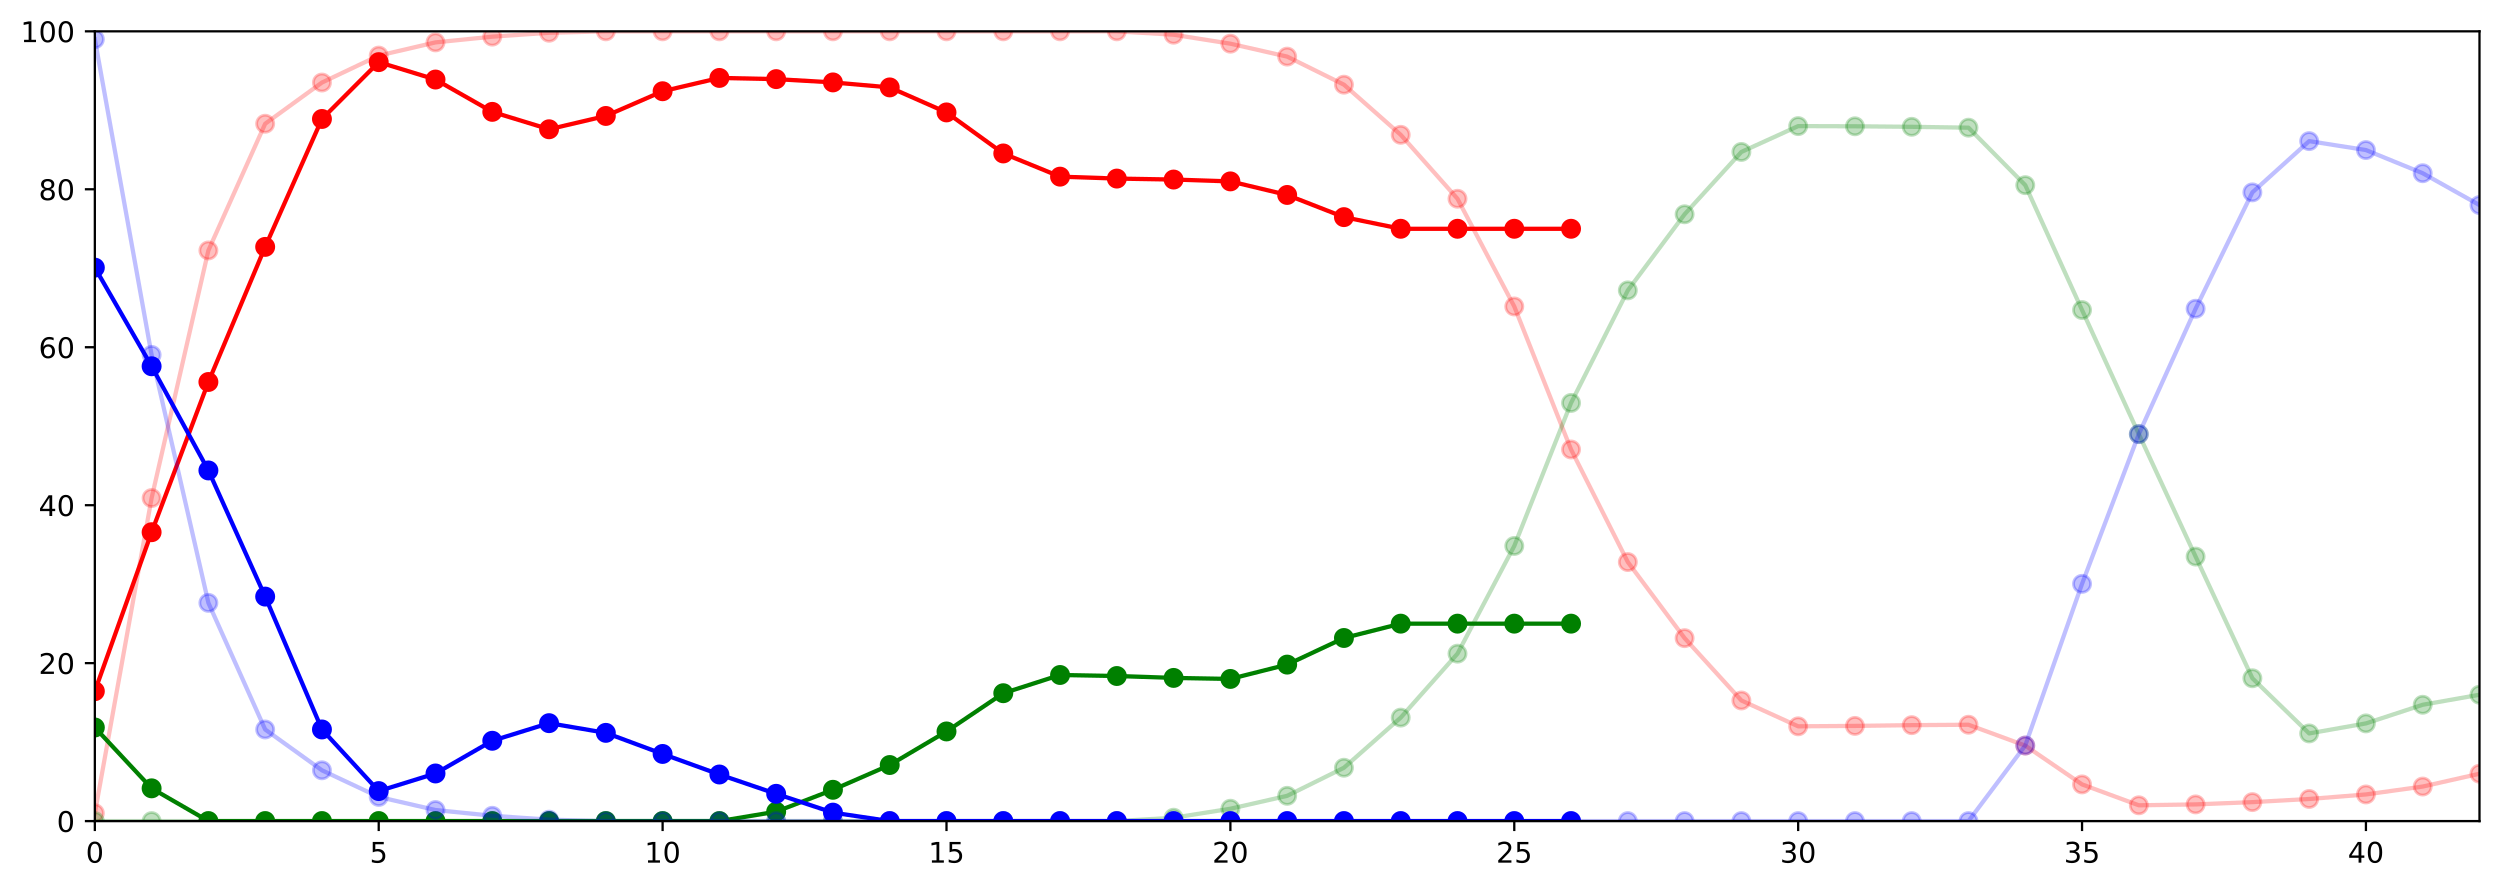 <?xml version="1.0" encoding="utf-8" standalone="no"?>
<!DOCTYPE svg PUBLIC "-//W3C//DTD SVG 1.1//EN"
  "http://www.w3.org/Graphics/SVG/1.1/DTD/svg11.dtd">
<!-- Created with matplotlib (https://matplotlib.org/) -->
<svg height="312.077pt" version="1.1" viewBox="0 0 877.487 312.077" width="877.487pt" xmlns="http://www.w3.org/2000/svg" xmlns:xlink="http://www.w3.org/1999/xlink">
 <defs>
  <style type="text/css">
*{stroke-linecap:butt;stroke-linejoin:round;}
  </style>
 </defs>
 <g id="figure_1">
  <g id="patch_1">
   <path d="M 0 312.077 
L 877.487 312.077 
L 877.487 0 
L 0 0 
z
" style="fill:#ffffff;"/>
  </g>
  <g id="axes_1">
   <g id="patch_2">
    <path d="M 33.288 288.199 
L 870.288 288.199 
L 870.288 10.999 
L 33.288 10.999 
z
" style="fill:#ffffff;"/>
   </g>
   <g id="matplotlib.axis_1">
    <g id="xtick_1">
     <g id="line2d_1">
      <defs>
       <path d="M 0 0 
L 0 3.5 
" id="m2d3dc84535" style="stroke:#000000;stroke-width:0.8;"/>
      </defs>
      <g>
       <use style="stroke:#000000;stroke-width:0.8;" x="33.288" xlink:href="#m2d3dc84535" y="288.199"/>
      </g>
     </g>
     <g id="text_1">
      <!-- 0 -->
      <defs>
       <path d="M 31.781 66.406 
Q 24.172 66.406 20.328 58.906 
Q 16.5 51.422 16.5 36.375 
Q 16.5 21.391 20.328 13.891 
Q 24.172 6.391 31.781 6.391 
Q 39.453 6.391 43.281 13.891 
Q 47.125 21.391 47.125 36.375 
Q 47.125 51.422 43.281 58.906 
Q 39.453 66.406 31.781 66.406 
z
M 31.781 74.219 
Q 44.047 74.219 50.516 64.516 
Q 56.984 54.828 56.984 36.375 
Q 56.984 17.969 50.516 8.266 
Q 44.047 -1.422 31.781 -1.422 
Q 19.531 -1.422 13.062 8.266 
Q 6.594 17.969 6.594 36.375 
Q 6.594 54.828 13.062 64.516 
Q 19.531 74.219 31.781 74.219 
z
" id="DejaVuSans-48"/>
      </defs>
      <g transform="translate(30.106 302.798)scale(0.1 -0.1)">
       <use xlink:href="#DejaVuSans-48"/>
      </g>
     </g>
    </g>
    <g id="xtick_2">
     <g id="line2d_2">
      <g>
       <use style="stroke:#000000;stroke-width:0.8;" x="132.93" xlink:href="#m2d3dc84535" y="288.199"/>
      </g>
     </g>
     <g id="text_2">
      <!-- 5 -->
      <defs>
       <path d="M 10.797 72.906 
L 49.516 72.906 
L 49.516 64.594 
L 19.828 64.594 
L 19.828 46.734 
Q 21.969 47.469 24.109 47.828 
Q 26.266 48.188 28.422 48.188 
Q 40.625 48.188 47.75 41.5 
Q 54.891 34.812 54.891 23.391 
Q 54.891 11.625 47.562 5.094 
Q 40.234 -1.422 26.906 -1.422 
Q 22.312 -1.422 17.547 -0.641 
Q 12.797 0.141 7.719 1.703 
L 7.719 11.625 
Q 12.109 9.234 16.797 8.062 
Q 21.484 6.891 26.703 6.891 
Q 35.156 6.891 40.078 11.328 
Q 45.016 15.766 45.016 23.391 
Q 45.016 31 40.078 35.438 
Q 35.156 39.891 26.703 39.891 
Q 22.75 39.891 18.812 39.016 
Q 14.891 38.141 10.797 36.281 
z
" id="DejaVuSans-53"/>
      </defs>
      <g transform="translate(129.749 302.798)scale(0.1 -0.1)">
       <use xlink:href="#DejaVuSans-53"/>
      </g>
     </g>
    </g>
    <g id="xtick_3">
     <g id="line2d_3">
      <g>
       <use style="stroke:#000000;stroke-width:0.8;" x="232.573" xlink:href="#m2d3dc84535" y="288.199"/>
      </g>
     </g>
     <g id="text_3">
      <!-- 10 -->
      <defs>
       <path d="M 12.406 8.297 
L 28.516 8.297 
L 28.516 63.922 
L 10.984 60.406 
L 10.984 69.391 
L 28.422 72.906 
L 38.281 72.906 
L 38.281 8.297 
L 54.391 8.297 
L 54.391 0 
L 12.406 0 
z
" id="DejaVuSans-49"/>
      </defs>
      <g transform="translate(226.211 302.798)scale(0.1 -0.1)">
       <use xlink:href="#DejaVuSans-49"/>
       <use x="63.623" xlink:href="#DejaVuSans-48"/>
      </g>
     </g>
    </g>
    <g id="xtick_4">
     <g id="line2d_4">
      <g>
       <use style="stroke:#000000;stroke-width:0.8;" x="332.216" xlink:href="#m2d3dc84535" y="288.199"/>
      </g>
     </g>
     <g id="text_4">
      <!-- 15 -->
      <g transform="translate(325.854 302.798)scale(0.1 -0.1)">
       <use xlink:href="#DejaVuSans-49"/>
       <use x="63.623" xlink:href="#DejaVuSans-53"/>
      </g>
     </g>
    </g>
    <g id="xtick_5">
     <g id="line2d_5">
      <g>
       <use style="stroke:#000000;stroke-width:0.8;" x="431.859" xlink:href="#m2d3dc84535" y="288.199"/>
      </g>
     </g>
     <g id="text_5">
      <!-- 20 -->
      <defs>
       <path d="M 19.188 8.297 
L 53.609 8.297 
L 53.609 0 
L 7.328 0 
L 7.328 8.297 
Q 12.938 14.109 22.625 23.891 
Q 32.328 33.688 34.812 36.531 
Q 39.547 41.844 41.422 45.531 
Q 43.312 49.219 43.312 52.781 
Q 43.312 58.594 39.234 62.25 
Q 35.156 65.922 28.609 65.922 
Q 23.969 65.922 18.812 64.312 
Q 13.672 62.703 7.812 59.422 
L 7.812 69.391 
Q 13.766 71.781 18.938 73 
Q 24.125 74.219 28.422 74.219 
Q 39.75 74.219 46.484 68.547 
Q 53.219 62.891 53.219 53.422 
Q 53.219 48.922 51.531 44.891 
Q 49.859 40.875 45.406 35.406 
Q 44.188 33.984 37.641 27.219 
Q 31.109 20.453 19.188 8.297 
z
" id="DejaVuSans-50"/>
      </defs>
      <g transform="translate(425.496 302.798)scale(0.1 -0.1)">
       <use xlink:href="#DejaVuSans-50"/>
       <use x="63.623" xlink:href="#DejaVuSans-48"/>
      </g>
     </g>
    </g>
    <g id="xtick_6">
     <g id="line2d_6">
      <g>
       <use style="stroke:#000000;stroke-width:0.8;" x="531.502" xlink:href="#m2d3dc84535" y="288.199"/>
      </g>
     </g>
     <g id="text_6">
      <!-- 25 -->
      <g transform="translate(525.139 302.798)scale(0.1 -0.1)">
       <use xlink:href="#DejaVuSans-50"/>
       <use x="63.623" xlink:href="#DejaVuSans-53"/>
      </g>
     </g>
    </g>
    <g id="xtick_7">
     <g id="line2d_7">
      <g>
       <use style="stroke:#000000;stroke-width:0.8;" x="631.145" xlink:href="#m2d3dc84535" y="288.199"/>
      </g>
     </g>
     <g id="text_7">
      <!-- 30 -->
      <defs>
       <path d="M 40.578 39.312 
Q 47.656 37.797 51.625 33 
Q 55.609 28.219 55.609 21.188 
Q 55.609 10.406 48.188 4.484 
Q 40.766 -1.422 27.094 -1.422 
Q 22.516 -1.422 17.656 -0.516 
Q 12.797 0.391 7.625 2.203 
L 7.625 11.719 
Q 11.719 9.328 16.594 8.109 
Q 21.484 6.891 26.812 6.891 
Q 36.078 6.891 40.938 10.547 
Q 45.797 14.203 45.797 21.188 
Q 45.797 27.641 41.281 31.266 
Q 36.766 34.906 28.719 34.906 
L 20.219 34.906 
L 20.219 43.016 
L 29.109 43.016 
Q 36.375 43.016 40.234 45.922 
Q 44.094 48.828 44.094 54.297 
Q 44.094 59.906 40.109 62.906 
Q 36.141 65.922 28.719 65.922 
Q 24.656 65.922 20.016 65.031 
Q 15.375 64.156 9.812 62.312 
L 9.812 71.094 
Q 15.438 72.656 20.344 73.438 
Q 25.25 74.219 29.594 74.219 
Q 40.828 74.219 47.359 69.109 
Q 53.906 64.016 53.906 55.328 
Q 53.906 49.266 50.438 45.094 
Q 46.969 40.922 40.578 39.312 
z
" id="DejaVuSans-51"/>
      </defs>
      <g transform="translate(624.782 302.798)scale(0.1 -0.1)">
       <use xlink:href="#DejaVuSans-51"/>
       <use x="63.623" xlink:href="#DejaVuSans-48"/>
      </g>
     </g>
    </g>
    <g id="xtick_8">
     <g id="line2d_8">
      <g>
       <use style="stroke:#000000;stroke-width:0.8;" x="730.788" xlink:href="#m2d3dc84535" y="288.199"/>
      </g>
     </g>
     <g id="text_8">
      <!-- 35 -->
      <g transform="translate(724.425 302.798)scale(0.1 -0.1)">
       <use xlink:href="#DejaVuSans-51"/>
       <use x="63.623" xlink:href="#DejaVuSans-53"/>
      </g>
     </g>
    </g>
    <g id="xtick_9">
     <g id="line2d_9">
      <g>
       <use style="stroke:#000000;stroke-width:0.8;" x="830.43" xlink:href="#m2d3dc84535" y="288.199"/>
      </g>
     </g>
     <g id="text_9">
      <!-- 40 -->
      <defs>
       <path d="M 37.797 64.312 
L 12.891 25.391 
L 37.797 25.391 
z
M 35.203 72.906 
L 47.609 72.906 
L 47.609 25.391 
L 58.016 25.391 
L 58.016 17.188 
L 47.609 17.188 
L 47.609 0 
L 37.797 0 
L 37.797 17.188 
L 4.891 17.188 
L 4.891 26.703 
z
" id="DejaVuSans-52"/>
      </defs>
      <g transform="translate(824.068 302.798)scale(0.1 -0.1)">
       <use xlink:href="#DejaVuSans-52"/>
       <use x="63.623" xlink:href="#DejaVuSans-48"/>
      </g>
     </g>
    </g>
   </g>
   <g id="matplotlib.axis_2">
    <g id="ytick_1">
     <g id="line2d_10">
      <defs>
       <path d="M 0 0 
L -3.5 0 
" id="ma3c4025661" style="stroke:#000000;stroke-width:0.8;"/>
      </defs>
      <g>
       <use style="stroke:#000000;stroke-width:0.8;" x="33.288" xlink:href="#ma3c4025661" y="288.199"/>
      </g>
     </g>
     <g id="text_10">
      <!-- 0 -->
      <g transform="translate(19.925 291.998)scale(0.1 -0.1)">
       <use xlink:href="#DejaVuSans-48"/>
      </g>
     </g>
    </g>
    <g id="ytick_2">
     <g id="line2d_11">
      <g>
       <use style="stroke:#000000;stroke-width:0.8;" x="33.288" xlink:href="#ma3c4025661" y="232.759"/>
      </g>
     </g>
     <g id="text_11">
      <!-- 20 -->
      <g transform="translate(13.562 236.558)scale(0.1 -0.1)">
       <use xlink:href="#DejaVuSans-50"/>
       <use x="63.623" xlink:href="#DejaVuSans-48"/>
      </g>
     </g>
    </g>
    <g id="ytick_3">
     <g id="line2d_12">
      <g>
       <use style="stroke:#000000;stroke-width:0.8;" x="33.288" xlink:href="#ma3c4025661" y="177.319"/>
      </g>
     </g>
     <g id="text_12">
      <!-- 40 -->
      <g transform="translate(13.562 181.118)scale(0.1 -0.1)">
       <use xlink:href="#DejaVuSans-52"/>
       <use x="63.623" xlink:href="#DejaVuSans-48"/>
      </g>
     </g>
    </g>
    <g id="ytick_4">
     <g id="line2d_13">
      <g>
       <use style="stroke:#000000;stroke-width:0.8;" x="33.288" xlink:href="#ma3c4025661" y="121.879"/>
      </g>
     </g>
     <g id="text_13">
      <!-- 60 -->
      <defs>
       <path d="M 33.016 40.375 
Q 26.375 40.375 22.484 35.828 
Q 18.609 31.297 18.609 23.391 
Q 18.609 15.531 22.484 10.953 
Q 26.375 6.391 33.016 6.391 
Q 39.656 6.391 43.531 10.953 
Q 47.406 15.531 47.406 23.391 
Q 47.406 31.297 43.531 35.828 
Q 39.656 40.375 33.016 40.375 
z
M 52.594 71.297 
L 52.594 62.312 
Q 48.875 64.062 45.094 64.984 
Q 41.312 65.922 37.594 65.922 
Q 27.828 65.922 22.672 59.328 
Q 17.531 52.734 16.797 39.406 
Q 19.672 43.656 24.016 45.922 
Q 28.375 48.188 33.594 48.188 
Q 44.578 48.188 50.953 41.516 
Q 57.328 34.859 57.328 23.391 
Q 57.328 12.156 50.688 5.359 
Q 44.047 -1.422 33.016 -1.422 
Q 20.359 -1.422 13.672 8.266 
Q 6.984 17.969 6.984 36.375 
Q 6.984 53.656 15.188 63.938 
Q 23.391 74.219 37.203 74.219 
Q 40.922 74.219 44.703 73.484 
Q 48.484 72.75 52.594 71.297 
z
" id="DejaVuSans-54"/>
      </defs>
      <g transform="translate(13.562 125.678)scale(0.1 -0.1)">
       <use xlink:href="#DejaVuSans-54"/>
       <use x="63.623" xlink:href="#DejaVuSans-48"/>
      </g>
     </g>
    </g>
    <g id="ytick_5">
     <g id="line2d_14">
      <g>
       <use style="stroke:#000000;stroke-width:0.8;" x="33.288" xlink:href="#ma3c4025661" y="66.439"/>
      </g>
     </g>
     <g id="text_14">
      <!-- 80 -->
      <defs>
       <path d="M 31.781 34.625 
Q 24.75 34.625 20.719 30.859 
Q 16.703 27.094 16.703 20.516 
Q 16.703 13.922 20.719 10.156 
Q 24.75 6.391 31.781 6.391 
Q 38.812 6.391 42.859 10.172 
Q 46.922 13.969 46.922 20.516 
Q 46.922 27.094 42.891 30.859 
Q 38.875 34.625 31.781 34.625 
z
M 21.922 38.812 
Q 15.578 40.375 12.031 44.719 
Q 8.5 49.078 8.5 55.328 
Q 8.5 64.062 14.719 69.141 
Q 20.953 74.219 31.781 74.219 
Q 42.672 74.219 48.875 69.141 
Q 55.078 64.062 55.078 55.328 
Q 55.078 49.078 51.531 44.719 
Q 48 40.375 41.703 38.812 
Q 48.828 37.156 52.797 32.312 
Q 56.781 27.484 56.781 20.516 
Q 56.781 9.906 50.312 4.234 
Q 43.844 -1.422 31.781 -1.422 
Q 19.734 -1.422 13.25 4.234 
Q 6.781 9.906 6.781 20.516 
Q 6.781 27.484 10.781 32.312 
Q 14.797 37.156 21.922 38.812 
z
M 18.312 54.391 
Q 18.312 48.734 21.844 45.562 
Q 25.391 42.391 31.781 42.391 
Q 38.141 42.391 41.719 45.562 
Q 45.312 48.734 45.312 54.391 
Q 45.312 60.062 41.719 63.234 
Q 38.141 66.406 31.781 66.406 
Q 25.391 66.406 21.844 63.234 
Q 18.312 60.062 18.312 54.391 
z
" id="DejaVuSans-56"/>
      </defs>
      <g transform="translate(13.562 70.238)scale(0.1 -0.1)">
       <use xlink:href="#DejaVuSans-56"/>
       <use x="63.623" xlink:href="#DejaVuSans-48"/>
      </g>
     </g>
    </g>
    <g id="ytick_6">
     <g id="line2d_15">
      <g>
       <use style="stroke:#000000;stroke-width:0.8;" x="33.288" xlink:href="#ma3c4025661" y="10.999"/>
      </g>
     </g>
     <g id="text_15">
      <!-- 100 -->
      <g transform="translate(7.2 14.798)scale(0.1 -0.1)">
       <use xlink:href="#DejaVuSans-49"/>
       <use x="63.623" xlink:href="#DejaVuSans-48"/>
       <use x="127.246" xlink:href="#DejaVuSans-48"/>
      </g>
     </g>
    </g>
   </g>
   <g id="line2d_16">
    <path clip-path="url(#pd9a8b7c8ec)" d="M 33.288 285.427 
L 53.216 174.809 
L 73.145 87.907 
L 93.073 43.432 
L 113.002 28.969 
L 132.93 19.511 
L 152.859 14.88 
L 172.787 12.862 
L 192.716 11.499 
L 212.645 10.999 
L 232.573 10.999 
L 252.502 10.999 
L 272.43 10.999 
L 292.359 10.999 
L 312.288 10.999 
L 332.216 10.999 
L 352.145 10.999 
L 372.073 10.999 
L 392.002 10.999 
L 411.93 12.183 
L 431.859 15.338 
L 451.788 19.87 
L 471.716 29.724 
L 491.645 47.319 
L 511.573 69.766 
L 531.502 107.568 
L 551.43 157.768 
L 571.359 197.278 
L 591.288 223.99 
L 611.216 245.869 
L 631.145 254.935 
L 651.073 254.791 
L 671.002 254.525 
L 690.93 254.381 
L 710.859 261.711 
L 730.788 275.325 
L 750.716 282.655 
L 770.645 282.343 
L 790.573 281.538 
L 810.502 280.438 
L 830.43 278.847 
L 850.359 276.073 
L 870.288 271.567 
" style="fill:none;stroke:#ff0000;stroke-linecap:square;stroke-opacity:0.25;stroke-width:1.5;"/>
    <defs>
     <path d="M 0 3 
C 0.796 3 1.559 2.684 2.121 2.121 
C 2.684 1.559 3 0.796 3 0 
C 3 -0.796 2.684 -1.559 2.121 -2.121 
C 1.559 -2.684 0.796 -3 0 -3 
C -0.796 -3 -1.559 -2.684 -2.121 -2.121 
C -2.684 -1.559 -3 -0.796 -3 0 
C -3 0.796 -2.684 1.559 -2.121 2.121 
C -1.559 2.684 -0.796 3 0 3 
z
" id="m822a914a9b" style="stroke:#ff0000;stroke-opacity:0.25;"/>
    </defs>
    <g clip-path="url(#pd9a8b7c8ec)">
     <use style="fill:#ff0000;fill-opacity:0.25;stroke:#ff0000;stroke-opacity:0.25;" x="33.288" xlink:href="#m822a914a9b" y="285.427"/>
     <use style="fill:#ff0000;fill-opacity:0.25;stroke:#ff0000;stroke-opacity:0.25;" x="53.216" xlink:href="#m822a914a9b" y="174.809"/>
     <use style="fill:#ff0000;fill-opacity:0.25;stroke:#ff0000;stroke-opacity:0.25;" x="73.145" xlink:href="#m822a914a9b" y="87.907"/>
     <use style="fill:#ff0000;fill-opacity:0.25;stroke:#ff0000;stroke-opacity:0.25;" x="93.073" xlink:href="#m822a914a9b" y="43.432"/>
     <use style="fill:#ff0000;fill-opacity:0.25;stroke:#ff0000;stroke-opacity:0.25;" x="113.002" xlink:href="#m822a914a9b" y="28.969"/>
     <use style="fill:#ff0000;fill-opacity:0.25;stroke:#ff0000;stroke-opacity:0.25;" x="132.93" xlink:href="#m822a914a9b" y="19.511"/>
     <use style="fill:#ff0000;fill-opacity:0.25;stroke:#ff0000;stroke-opacity:0.25;" x="152.859" xlink:href="#m822a914a9b" y="14.88"/>
     <use style="fill:#ff0000;fill-opacity:0.25;stroke:#ff0000;stroke-opacity:0.25;" x="172.787" xlink:href="#m822a914a9b" y="12.862"/>
     <use style="fill:#ff0000;fill-opacity:0.25;stroke:#ff0000;stroke-opacity:0.25;" x="192.716" xlink:href="#m822a914a9b" y="11.499"/>
     <use style="fill:#ff0000;fill-opacity:0.25;stroke:#ff0000;stroke-opacity:0.25;" x="212.645" xlink:href="#m822a914a9b" y="10.999"/>
     <use style="fill:#ff0000;fill-opacity:0.25;stroke:#ff0000;stroke-opacity:0.25;" x="232.573" xlink:href="#m822a914a9b" y="10.999"/>
     <use style="fill:#ff0000;fill-opacity:0.25;stroke:#ff0000;stroke-opacity:0.25;" x="252.502" xlink:href="#m822a914a9b" y="10.999"/>
     <use style="fill:#ff0000;fill-opacity:0.25;stroke:#ff0000;stroke-opacity:0.25;" x="272.43" xlink:href="#m822a914a9b" y="10.999"/>
     <use style="fill:#ff0000;fill-opacity:0.25;stroke:#ff0000;stroke-opacity:0.25;" x="292.359" xlink:href="#m822a914a9b" y="10.999"/>
     <use style="fill:#ff0000;fill-opacity:0.25;stroke:#ff0000;stroke-opacity:0.25;" x="312.288" xlink:href="#m822a914a9b" y="10.999"/>
     <use style="fill:#ff0000;fill-opacity:0.25;stroke:#ff0000;stroke-opacity:0.25;" x="332.216" xlink:href="#m822a914a9b" y="10.999"/>
     <use style="fill:#ff0000;fill-opacity:0.25;stroke:#ff0000;stroke-opacity:0.25;" x="352.145" xlink:href="#m822a914a9b" y="10.999"/>
     <use style="fill:#ff0000;fill-opacity:0.25;stroke:#ff0000;stroke-opacity:0.25;" x="372.073" xlink:href="#m822a914a9b" y="10.999"/>
     <use style="fill:#ff0000;fill-opacity:0.25;stroke:#ff0000;stroke-opacity:0.25;" x="392.002" xlink:href="#m822a914a9b" y="10.999"/>
     <use style="fill:#ff0000;fill-opacity:0.25;stroke:#ff0000;stroke-opacity:0.25;" x="411.93" xlink:href="#m822a914a9b" y="12.183"/>
     <use style="fill:#ff0000;fill-opacity:0.25;stroke:#ff0000;stroke-opacity:0.25;" x="431.859" xlink:href="#m822a914a9b" y="15.338"/>
     <use style="fill:#ff0000;fill-opacity:0.25;stroke:#ff0000;stroke-opacity:0.25;" x="451.788" xlink:href="#m822a914a9b" y="19.87"/>
     <use style="fill:#ff0000;fill-opacity:0.25;stroke:#ff0000;stroke-opacity:0.25;" x="471.716" xlink:href="#m822a914a9b" y="29.724"/>
     <use style="fill:#ff0000;fill-opacity:0.25;stroke:#ff0000;stroke-opacity:0.25;" x="491.645" xlink:href="#m822a914a9b" y="47.319"/>
     <use style="fill:#ff0000;fill-opacity:0.25;stroke:#ff0000;stroke-opacity:0.25;" x="511.573" xlink:href="#m822a914a9b" y="69.766"/>
     <use style="fill:#ff0000;fill-opacity:0.25;stroke:#ff0000;stroke-opacity:0.25;" x="531.502" xlink:href="#m822a914a9b" y="107.568"/>
     <use style="fill:#ff0000;fill-opacity:0.25;stroke:#ff0000;stroke-opacity:0.25;" x="551.43" xlink:href="#m822a914a9b" y="157.768"/>
     <use style="fill:#ff0000;fill-opacity:0.25;stroke:#ff0000;stroke-opacity:0.25;" x="571.359" xlink:href="#m822a914a9b" y="197.278"/>
     <use style="fill:#ff0000;fill-opacity:0.25;stroke:#ff0000;stroke-opacity:0.25;" x="591.288" xlink:href="#m822a914a9b" y="223.99"/>
     <use style="fill:#ff0000;fill-opacity:0.25;stroke:#ff0000;stroke-opacity:0.25;" x="611.216" xlink:href="#m822a914a9b" y="245.869"/>
     <use style="fill:#ff0000;fill-opacity:0.25;stroke:#ff0000;stroke-opacity:0.25;" x="631.145" xlink:href="#m822a914a9b" y="254.935"/>
     <use style="fill:#ff0000;fill-opacity:0.25;stroke:#ff0000;stroke-opacity:0.25;" x="651.073" xlink:href="#m822a914a9b" y="254.791"/>
     <use style="fill:#ff0000;fill-opacity:0.25;stroke:#ff0000;stroke-opacity:0.25;" x="671.002" xlink:href="#m822a914a9b" y="254.525"/>
     <use style="fill:#ff0000;fill-opacity:0.25;stroke:#ff0000;stroke-opacity:0.25;" x="690.93" xlink:href="#m822a914a9b" y="254.381"/>
     <use style="fill:#ff0000;fill-opacity:0.25;stroke:#ff0000;stroke-opacity:0.25;" x="710.859" xlink:href="#m822a914a9b" y="261.711"/>
     <use style="fill:#ff0000;fill-opacity:0.25;stroke:#ff0000;stroke-opacity:0.25;" x="730.788" xlink:href="#m822a914a9b" y="275.325"/>
     <use style="fill:#ff0000;fill-opacity:0.25;stroke:#ff0000;stroke-opacity:0.25;" x="750.716" xlink:href="#m822a914a9b" y="282.655"/>
     <use style="fill:#ff0000;fill-opacity:0.25;stroke:#ff0000;stroke-opacity:0.25;" x="770.645" xlink:href="#m822a914a9b" y="282.343"/>
     <use style="fill:#ff0000;fill-opacity:0.25;stroke:#ff0000;stroke-opacity:0.25;" x="790.573" xlink:href="#m822a914a9b" y="281.538"/>
     <use style="fill:#ff0000;fill-opacity:0.25;stroke:#ff0000;stroke-opacity:0.25;" x="810.502" xlink:href="#m822a914a9b" y="280.438"/>
     <use style="fill:#ff0000;fill-opacity:0.25;stroke:#ff0000;stroke-opacity:0.25;" x="830.43" xlink:href="#m822a914a9b" y="278.847"/>
     <use style="fill:#ff0000;fill-opacity:0.25;stroke:#ff0000;stroke-opacity:0.25;" x="850.359" xlink:href="#m822a914a9b" y="276.073"/>
     <use style="fill:#ff0000;fill-opacity:0.25;stroke:#ff0000;stroke-opacity:0.25;" x="870.288" xlink:href="#m822a914a9b" y="271.567"/>
    </g>
   </g>
   <g id="line2d_17">
    <path clip-path="url(#pd9a8b7c8ec)" d="M 33.288 242.608 
L 53.216 186.799 
L 73.145 134.076 
L 93.073 86.658 
L 113.002 41.76 
L 132.93 21.81 
L 152.859 27.919 
L 172.787 39.263 
L 192.716 45.372 
L 212.645 40.701 
L 232.573 32.025 
L 252.502 27.354 
L 272.43 27.771 
L 292.359 28.927 
L 312.288 30.68 
L 332.216 39.458 
L 352.145 53.861 
L 372.073 62.004 
L 392.002 62.679 
L 411.93 63.022 
L 431.859 63.667 
L 451.788 68.427 
L 471.716 76.211 
L 491.645 80.299 
L 511.573 80.299 
L 531.502 80.299 
L 551.43 80.299 
" style="fill:none;stroke:#ff0000;stroke-linecap:square;stroke-width:1.5;"/>
    <defs>
     <path d="M 0 3 
C 0.796 3 1.559 2.684 2.121 2.121 
C 2.684 1.559 3 0.796 3 0 
C 3 -0.796 2.684 -1.559 2.121 -2.121 
C 1.559 -2.684 0.796 -3 0 -3 
C -0.796 -3 -1.559 -2.684 -2.121 -2.121 
C -2.684 -1.559 -3 -0.796 -3 0 
C -3 0.796 -2.684 1.559 -2.121 2.121 
C -1.559 2.684 -0.796 3 0 3 
z
" id="m023511f1d2" style="stroke:#ff0000;"/>
    </defs>
    <g clip-path="url(#pd9a8b7c8ec)">
     <use style="fill:#ff0000;stroke:#ff0000;" x="33.288" xlink:href="#m023511f1d2" y="242.608"/>
     <use style="fill:#ff0000;stroke:#ff0000;" x="53.216" xlink:href="#m023511f1d2" y="186.799"/>
     <use style="fill:#ff0000;stroke:#ff0000;" x="73.145" xlink:href="#m023511f1d2" y="134.076"/>
     <use style="fill:#ff0000;stroke:#ff0000;" x="93.073" xlink:href="#m023511f1d2" y="86.658"/>
     <use style="fill:#ff0000;stroke:#ff0000;" x="113.002" xlink:href="#m023511f1d2" y="41.76"/>
     <use style="fill:#ff0000;stroke:#ff0000;" x="132.93" xlink:href="#m023511f1d2" y="21.81"/>
     <use style="fill:#ff0000;stroke:#ff0000;" x="152.859" xlink:href="#m023511f1d2" y="27.919"/>
     <use style="fill:#ff0000;stroke:#ff0000;" x="172.787" xlink:href="#m023511f1d2" y="39.263"/>
     <use style="fill:#ff0000;stroke:#ff0000;" x="192.716" xlink:href="#m023511f1d2" y="45.372"/>
     <use style="fill:#ff0000;stroke:#ff0000;" x="212.645" xlink:href="#m023511f1d2" y="40.701"/>
     <use style="fill:#ff0000;stroke:#ff0000;" x="232.573" xlink:href="#m023511f1d2" y="32.025"/>
     <use style="fill:#ff0000;stroke:#ff0000;" x="252.502" xlink:href="#m023511f1d2" y="27.354"/>
     <use style="fill:#ff0000;stroke:#ff0000;" x="272.43" xlink:href="#m023511f1d2" y="27.771"/>
     <use style="fill:#ff0000;stroke:#ff0000;" x="292.359" xlink:href="#m023511f1d2" y="28.927"/>
     <use style="fill:#ff0000;stroke:#ff0000;" x="312.288" xlink:href="#m023511f1d2" y="30.68"/>
     <use style="fill:#ff0000;stroke:#ff0000;" x="332.216" xlink:href="#m023511f1d2" y="39.458"/>
     <use style="fill:#ff0000;stroke:#ff0000;" x="352.145" xlink:href="#m023511f1d2" y="53.861"/>
     <use style="fill:#ff0000;stroke:#ff0000;" x="372.073" xlink:href="#m023511f1d2" y="62.004"/>
     <use style="fill:#ff0000;stroke:#ff0000;" x="392.002" xlink:href="#m023511f1d2" y="62.679"/>
     <use style="fill:#ff0000;stroke:#ff0000;" x="411.93" xlink:href="#m023511f1d2" y="63.022"/>
     <use style="fill:#ff0000;stroke:#ff0000;" x="431.859" xlink:href="#m023511f1d2" y="63.667"/>
     <use style="fill:#ff0000;stroke:#ff0000;" x="451.788" xlink:href="#m023511f1d2" y="68.427"/>
     <use style="fill:#ff0000;stroke:#ff0000;" x="471.716" xlink:href="#m023511f1d2" y="76.211"/>
     <use style="fill:#ff0000;stroke:#ff0000;" x="491.645" xlink:href="#m023511f1d2" y="80.299"/>
     <use style="fill:#ff0000;stroke:#ff0000;" x="511.573" xlink:href="#m023511f1d2" y="80.299"/>
     <use style="fill:#ff0000;stroke:#ff0000;" x="531.502" xlink:href="#m023511f1d2" y="80.299"/>
     <use style="fill:#ff0000;stroke:#ff0000;" x="551.43" xlink:href="#m023511f1d2" y="80.299"/>
    </g>
   </g>
   <g id="line2d_18"/>
   <g id="line2d_19">
    <path clip-path="url(#pd9a8b7c8ec)" d="M 33.288 288.199 
L 53.216 288.199 
L 73.145 288.199 
L 93.073 288.199 
L 113.002 288.199 
L 132.93 288.199 
L 152.859 288.199 
L 172.787 288.199 
L 192.716 288.199 
L 212.645 288.199 
L 232.573 288.199 
L 252.502 288.199 
L 272.43 288.199 
L 292.359 288.199 
L 312.288 288.199 
L 332.216 288.199 
L 352.145 288.199 
L 372.073 288.199 
L 392.002 288.199 
L 411.93 287.015 
L 431.859 283.86 
L 451.788 279.329 
L 471.716 269.474 
L 491.645 251.879 
L 511.573 229.433 
L 531.502 191.63 
L 551.43 141.431 
L 571.359 101.921 
L 591.288 75.208 
L 611.216 53.329 
L 631.145 44.263 
L 651.073 44.325 
L 671.002 44.51 
L 690.93 44.818 
L 710.859 64.992 
L 730.788 108.822 
L 750.716 152.371 
L 770.645 195.356 
L 790.573 238.066 
L 810.502 257.43 
L 830.43 253.909 
L 850.359 247.369 
L 870.288 243.847 
" style="fill:none;stroke:#008000;stroke-linecap:square;stroke-opacity:0.25;stroke-width:1.5;"/>
    <defs>
     <path d="M 0 3 
C 0.796 3 1.559 2.684 2.121 2.121 
C 2.684 1.559 3 0.796 3 0 
C 3 -0.796 2.684 -1.559 2.121 -2.121 
C 1.559 -2.684 0.796 -3 0 -3 
C -0.796 -3 -1.559 -2.684 -2.121 -2.121 
C -2.684 -1.559 -3 -0.796 -3 0 
C -3 0.796 -2.684 1.559 -2.121 2.121 
C -1.559 2.684 -0.796 3 0 3 
z
" id="mf294b51a16" style="stroke:#008000;stroke-opacity:0.25;"/>
    </defs>
    <g clip-path="url(#pd9a8b7c8ec)">
     <use style="fill:#008000;fill-opacity:0.25;stroke:#008000;stroke-opacity:0.25;" x="33.288" xlink:href="#mf294b51a16" y="288.199"/>
     <use style="fill:#008000;fill-opacity:0.25;stroke:#008000;stroke-opacity:0.25;" x="53.216" xlink:href="#mf294b51a16" y="288.199"/>
     <use style="fill:#008000;fill-opacity:0.25;stroke:#008000;stroke-opacity:0.25;" x="73.145" xlink:href="#mf294b51a16" y="288.199"/>
     <use style="fill:#008000;fill-opacity:0.25;stroke:#008000;stroke-opacity:0.25;" x="93.073" xlink:href="#mf294b51a16" y="288.199"/>
     <use style="fill:#008000;fill-opacity:0.25;stroke:#008000;stroke-opacity:0.25;" x="113.002" xlink:href="#mf294b51a16" y="288.199"/>
     <use style="fill:#008000;fill-opacity:0.25;stroke:#008000;stroke-opacity:0.25;" x="132.93" xlink:href="#mf294b51a16" y="288.199"/>
     <use style="fill:#008000;fill-opacity:0.25;stroke:#008000;stroke-opacity:0.25;" x="152.859" xlink:href="#mf294b51a16" y="288.199"/>
     <use style="fill:#008000;fill-opacity:0.25;stroke:#008000;stroke-opacity:0.25;" x="172.787" xlink:href="#mf294b51a16" y="288.199"/>
     <use style="fill:#008000;fill-opacity:0.25;stroke:#008000;stroke-opacity:0.25;" x="192.716" xlink:href="#mf294b51a16" y="288.199"/>
     <use style="fill:#008000;fill-opacity:0.25;stroke:#008000;stroke-opacity:0.25;" x="212.645" xlink:href="#mf294b51a16" y="288.199"/>
     <use style="fill:#008000;fill-opacity:0.25;stroke:#008000;stroke-opacity:0.25;" x="232.573" xlink:href="#mf294b51a16" y="288.199"/>
     <use style="fill:#008000;fill-opacity:0.25;stroke:#008000;stroke-opacity:0.25;" x="252.502" xlink:href="#mf294b51a16" y="288.199"/>
     <use style="fill:#008000;fill-opacity:0.25;stroke:#008000;stroke-opacity:0.25;" x="272.43" xlink:href="#mf294b51a16" y="288.199"/>
     <use style="fill:#008000;fill-opacity:0.25;stroke:#008000;stroke-opacity:0.25;" x="292.359" xlink:href="#mf294b51a16" y="288.199"/>
     <use style="fill:#008000;fill-opacity:0.25;stroke:#008000;stroke-opacity:0.25;" x="312.288" xlink:href="#mf294b51a16" y="288.199"/>
     <use style="fill:#008000;fill-opacity:0.25;stroke:#008000;stroke-opacity:0.25;" x="332.216" xlink:href="#mf294b51a16" y="288.199"/>
     <use style="fill:#008000;fill-opacity:0.25;stroke:#008000;stroke-opacity:0.25;" x="352.145" xlink:href="#mf294b51a16" y="288.199"/>
     <use style="fill:#008000;fill-opacity:0.25;stroke:#008000;stroke-opacity:0.25;" x="372.073" xlink:href="#mf294b51a16" y="288.199"/>
     <use style="fill:#008000;fill-opacity:0.25;stroke:#008000;stroke-opacity:0.25;" x="392.002" xlink:href="#mf294b51a16" y="288.199"/>
     <use style="fill:#008000;fill-opacity:0.25;stroke:#008000;stroke-opacity:0.25;" x="411.93" xlink:href="#mf294b51a16" y="287.015"/>
     <use style="fill:#008000;fill-opacity:0.25;stroke:#008000;stroke-opacity:0.25;" x="431.859" xlink:href="#mf294b51a16" y="283.86"/>
     <use style="fill:#008000;fill-opacity:0.25;stroke:#008000;stroke-opacity:0.25;" x="451.788" xlink:href="#mf294b51a16" y="279.329"/>
     <use style="fill:#008000;fill-opacity:0.25;stroke:#008000;stroke-opacity:0.25;" x="471.716" xlink:href="#mf294b51a16" y="269.474"/>
     <use style="fill:#008000;fill-opacity:0.25;stroke:#008000;stroke-opacity:0.25;" x="491.645" xlink:href="#mf294b51a16" y="251.879"/>
     <use style="fill:#008000;fill-opacity:0.25;stroke:#008000;stroke-opacity:0.25;" x="511.573" xlink:href="#mf294b51a16" y="229.433"/>
     <use style="fill:#008000;fill-opacity:0.25;stroke:#008000;stroke-opacity:0.25;" x="531.502" xlink:href="#mf294b51a16" y="191.63"/>
     <use style="fill:#008000;fill-opacity:0.25;stroke:#008000;stroke-opacity:0.25;" x="551.43" xlink:href="#mf294b51a16" y="141.431"/>
     <use style="fill:#008000;fill-opacity:0.25;stroke:#008000;stroke-opacity:0.25;" x="571.359" xlink:href="#mf294b51a16" y="101.921"/>
     <use style="fill:#008000;fill-opacity:0.25;stroke:#008000;stroke-opacity:0.25;" x="591.288" xlink:href="#mf294b51a16" y="75.208"/>
     <use style="fill:#008000;fill-opacity:0.25;stroke:#008000;stroke-opacity:0.25;" x="611.216" xlink:href="#mf294b51a16" y="53.329"/>
     <use style="fill:#008000;fill-opacity:0.25;stroke:#008000;stroke-opacity:0.25;" x="631.145" xlink:href="#mf294b51a16" y="44.263"/>
     <use style="fill:#008000;fill-opacity:0.25;stroke:#008000;stroke-opacity:0.25;" x="651.073" xlink:href="#mf294b51a16" y="44.325"/>
     <use style="fill:#008000;fill-opacity:0.25;stroke:#008000;stroke-opacity:0.25;" x="671.002" xlink:href="#mf294b51a16" y="44.51"/>
     <use style="fill:#008000;fill-opacity:0.25;stroke:#008000;stroke-opacity:0.25;" x="690.93" xlink:href="#mf294b51a16" y="44.818"/>
     <use style="fill:#008000;fill-opacity:0.25;stroke:#008000;stroke-opacity:0.25;" x="710.859" xlink:href="#mf294b51a16" y="64.992"/>
     <use style="fill:#008000;fill-opacity:0.25;stroke:#008000;stroke-opacity:0.25;" x="730.788" xlink:href="#mf294b51a16" y="108.822"/>
     <use style="fill:#008000;fill-opacity:0.25;stroke:#008000;stroke-opacity:0.25;" x="750.716" xlink:href="#mf294b51a16" y="152.371"/>
     <use style="fill:#008000;fill-opacity:0.25;stroke:#008000;stroke-opacity:0.25;" x="770.645" xlink:href="#mf294b51a16" y="195.356"/>
     <use style="fill:#008000;fill-opacity:0.25;stroke:#008000;stroke-opacity:0.25;" x="790.573" xlink:href="#mf294b51a16" y="238.066"/>
     <use style="fill:#008000;fill-opacity:0.25;stroke:#008000;stroke-opacity:0.25;" x="810.502" xlink:href="#mf294b51a16" y="257.43"/>
     <use style="fill:#008000;fill-opacity:0.25;stroke:#008000;stroke-opacity:0.25;" x="830.43" xlink:href="#mf294b51a16" y="253.909"/>
     <use style="fill:#008000;fill-opacity:0.25;stroke:#008000;stroke-opacity:0.25;" x="850.359" xlink:href="#mf294b51a16" y="247.369"/>
     <use style="fill:#008000;fill-opacity:0.25;stroke:#008000;stroke-opacity:0.25;" x="870.288" xlink:href="#mf294b51a16" y="243.847"/>
    </g>
   </g>
   <g id="line2d_20">
    <path clip-path="url(#pd9a8b7c8ec)" d="M 33.288 255.346 
L 53.216 276.701 
L 73.145 288.199 
L 93.073 288.199 
L 113.002 288.199 
L 132.93 288.199 
L 152.859 288.199 
L 172.787 288.199 
L 192.716 288.199 
L 212.645 288.199 
L 232.573 288.199 
L 252.502 288.199 
L 272.43 284.893 
L 292.359 277.214 
L 312.288 268.518 
L 332.216 256.732 
L 352.145 243.313 
L 372.073 236.917 
L 392.002 237.277 
L 411.93 237.944 
L 431.859 238.303 
L 451.788 233.273 
L 471.716 223.93 
L 491.645 218.899 
L 511.573 218.899 
L 531.502 218.899 
L 551.43 218.899 
" style="fill:none;stroke:#008000;stroke-linecap:square;stroke-width:1.5;"/>
    <defs>
     <path d="M 0 3 
C 0.796 3 1.559 2.684 2.121 2.121 
C 2.684 1.559 3 0.796 3 0 
C 3 -0.796 2.684 -1.559 2.121 -2.121 
C 1.559 -2.684 0.796 -3 0 -3 
C -0.796 -3 -1.559 -2.684 -2.121 -2.121 
C -2.684 -1.559 -3 -0.796 -3 0 
C -3 0.796 -2.684 1.559 -2.121 2.121 
C -1.559 2.684 -0.796 3 0 3 
z
" id="m0b9573d186" style="stroke:#008000;"/>
    </defs>
    <g clip-path="url(#pd9a8b7c8ec)">
     <use style="fill:#008000;stroke:#008000;" x="33.288" xlink:href="#m0b9573d186" y="255.346"/>
     <use style="fill:#008000;stroke:#008000;" x="53.216" xlink:href="#m0b9573d186" y="276.701"/>
     <use style="fill:#008000;stroke:#008000;" x="73.145" xlink:href="#m0b9573d186" y="288.199"/>
     <use style="fill:#008000;stroke:#008000;" x="93.073" xlink:href="#m0b9573d186" y="288.199"/>
     <use style="fill:#008000;stroke:#008000;" x="113.002" xlink:href="#m0b9573d186" y="288.199"/>
     <use style="fill:#008000;stroke:#008000;" x="132.93" xlink:href="#m0b9573d186" y="288.199"/>
     <use style="fill:#008000;stroke:#008000;" x="152.859" xlink:href="#m0b9573d186" y="288.199"/>
     <use style="fill:#008000;stroke:#008000;" x="172.787" xlink:href="#m0b9573d186" y="288.199"/>
     <use style="fill:#008000;stroke:#008000;" x="192.716" xlink:href="#m0b9573d186" y="288.199"/>
     <use style="fill:#008000;stroke:#008000;" x="212.645" xlink:href="#m0b9573d186" y="288.199"/>
     <use style="fill:#008000;stroke:#008000;" x="232.573" xlink:href="#m0b9573d186" y="288.199"/>
     <use style="fill:#008000;stroke:#008000;" x="252.502" xlink:href="#m0b9573d186" y="288.199"/>
     <use style="fill:#008000;stroke:#008000;" x="272.43" xlink:href="#m0b9573d186" y="284.893"/>
     <use style="fill:#008000;stroke:#008000;" x="292.359" xlink:href="#m0b9573d186" y="277.214"/>
     <use style="fill:#008000;stroke:#008000;" x="312.288" xlink:href="#m0b9573d186" y="268.518"/>
     <use style="fill:#008000;stroke:#008000;" x="332.216" xlink:href="#m0b9573d186" y="256.732"/>
     <use style="fill:#008000;stroke:#008000;" x="352.145" xlink:href="#m0b9573d186" y="243.313"/>
     <use style="fill:#008000;stroke:#008000;" x="372.073" xlink:href="#m0b9573d186" y="236.917"/>
     <use style="fill:#008000;stroke:#008000;" x="392.002" xlink:href="#m0b9573d186" y="237.277"/>
     <use style="fill:#008000;stroke:#008000;" x="411.93" xlink:href="#m0b9573d186" y="237.944"/>
     <use style="fill:#008000;stroke:#008000;" x="431.859" xlink:href="#m0b9573d186" y="238.303"/>
     <use style="fill:#008000;stroke:#008000;" x="451.788" xlink:href="#m0b9573d186" y="233.273"/>
     <use style="fill:#008000;stroke:#008000;" x="471.716" xlink:href="#m0b9573d186" y="223.93"/>
     <use style="fill:#008000;stroke:#008000;" x="491.645" xlink:href="#m0b9573d186" y="218.899"/>
     <use style="fill:#008000;stroke:#008000;" x="511.573" xlink:href="#m0b9573d186" y="218.899"/>
     <use style="fill:#008000;stroke:#008000;" x="531.502" xlink:href="#m0b9573d186" y="218.899"/>
     <use style="fill:#008000;stroke:#008000;" x="551.43" xlink:href="#m0b9573d186" y="218.899"/>
    </g>
   </g>
   <g id="line2d_21"/>
   <g id="line2d_22">
    <path clip-path="url(#pd9a8b7c8ec)" d="M 33.288 13.771 
L 53.216 124.576 
L 73.145 211.602 
L 93.073 256.044 
L 113.002 270.371 
L 132.93 279.728 
L 152.859 284.318 
L 172.787 286.336 
L 192.716 287.699 
L 212.645 288.199 
L 232.573 288.199 
L 252.502 288.199 
L 272.43 288.199 
L 292.359 288.199 
L 312.288 288.199 
L 332.216 288.199 
L 352.145 288.199 
L 372.073 288.199 
L 392.002 288.199 
L 411.93 288.199 
L 431.859 288.199 
L 451.788 288.199 
L 471.716 288.199 
L 491.645 288.199 
L 511.573 288.199 
L 531.502 288.199 
L 551.43 288.199 
L 571.359 288.199 
L 591.288 288.199 
L 611.216 288.199 
L 631.145 288.199 
L 651.073 288.199 
L 671.002 288.199 
L 690.93 288.199 
L 710.859 261.655 
L 730.788 204.927 
L 750.716 152.371 
L 770.645 108.367 
L 790.573 67.522 
L 810.502 49.53 
L 830.43 52.671 
L 850.359 60.801 
L 870.288 71.983 
" style="fill:none;stroke:#0000ff;stroke-linecap:square;stroke-opacity:0.25;stroke-width:1.5;"/>
    <defs>
     <path d="M 0 3 
C 0.796 3 1.559 2.684 2.121 2.121 
C 2.684 1.559 3 0.796 3 0 
C 3 -0.796 2.684 -1.559 2.121 -2.121 
C 1.559 -2.684 0.796 -3 0 -3 
C -0.796 -3 -1.559 -2.684 -2.121 -2.121 
C -2.684 -1.559 -3 -0.796 -3 0 
C -3 0.796 -2.684 1.559 -2.121 2.121 
C -1.559 2.684 -0.796 3 0 3 
z
" id="m26280ce8c8" style="stroke:#0000ff;stroke-opacity:0.25;"/>
    </defs>
    <g clip-path="url(#pd9a8b7c8ec)">
     <use style="fill:#0000ff;fill-opacity:0.25;stroke:#0000ff;stroke-opacity:0.25;" x="33.288" xlink:href="#m26280ce8c8" y="13.771"/>
     <use style="fill:#0000ff;fill-opacity:0.25;stroke:#0000ff;stroke-opacity:0.25;" x="53.216" xlink:href="#m26280ce8c8" y="124.576"/>
     <use style="fill:#0000ff;fill-opacity:0.25;stroke:#0000ff;stroke-opacity:0.25;" x="73.145" xlink:href="#m26280ce8c8" y="211.602"/>
     <use style="fill:#0000ff;fill-opacity:0.25;stroke:#0000ff;stroke-opacity:0.25;" x="93.073" xlink:href="#m26280ce8c8" y="256.044"/>
     <use style="fill:#0000ff;fill-opacity:0.25;stroke:#0000ff;stroke-opacity:0.25;" x="113.002" xlink:href="#m26280ce8c8" y="270.371"/>
     <use style="fill:#0000ff;fill-opacity:0.25;stroke:#0000ff;stroke-opacity:0.25;" x="132.93" xlink:href="#m26280ce8c8" y="279.728"/>
     <use style="fill:#0000ff;fill-opacity:0.25;stroke:#0000ff;stroke-opacity:0.25;" x="152.859" xlink:href="#m26280ce8c8" y="284.318"/>
     <use style="fill:#0000ff;fill-opacity:0.25;stroke:#0000ff;stroke-opacity:0.25;" x="172.787" xlink:href="#m26280ce8c8" y="286.336"/>
     <use style="fill:#0000ff;fill-opacity:0.25;stroke:#0000ff;stroke-opacity:0.25;" x="192.716" xlink:href="#m26280ce8c8" y="287.699"/>
     <use style="fill:#0000ff;fill-opacity:0.25;stroke:#0000ff;stroke-opacity:0.25;" x="212.645" xlink:href="#m26280ce8c8" y="288.199"/>
     <use style="fill:#0000ff;fill-opacity:0.25;stroke:#0000ff;stroke-opacity:0.25;" x="232.573" xlink:href="#m26280ce8c8" y="288.199"/>
     <use style="fill:#0000ff;fill-opacity:0.25;stroke:#0000ff;stroke-opacity:0.25;" x="252.502" xlink:href="#m26280ce8c8" y="288.199"/>
     <use style="fill:#0000ff;fill-opacity:0.25;stroke:#0000ff;stroke-opacity:0.25;" x="272.43" xlink:href="#m26280ce8c8" y="288.199"/>
     <use style="fill:#0000ff;fill-opacity:0.25;stroke:#0000ff;stroke-opacity:0.25;" x="292.359" xlink:href="#m26280ce8c8" y="288.199"/>
     <use style="fill:#0000ff;fill-opacity:0.25;stroke:#0000ff;stroke-opacity:0.25;" x="312.288" xlink:href="#m26280ce8c8" y="288.199"/>
     <use style="fill:#0000ff;fill-opacity:0.25;stroke:#0000ff;stroke-opacity:0.25;" x="332.216" xlink:href="#m26280ce8c8" y="288.199"/>
     <use style="fill:#0000ff;fill-opacity:0.25;stroke:#0000ff;stroke-opacity:0.25;" x="352.145" xlink:href="#m26280ce8c8" y="288.199"/>
     <use style="fill:#0000ff;fill-opacity:0.25;stroke:#0000ff;stroke-opacity:0.25;" x="372.073" xlink:href="#m26280ce8c8" y="288.199"/>
     <use style="fill:#0000ff;fill-opacity:0.25;stroke:#0000ff;stroke-opacity:0.25;" x="392.002" xlink:href="#m26280ce8c8" y="288.199"/>
     <use style="fill:#0000ff;fill-opacity:0.25;stroke:#0000ff;stroke-opacity:0.25;" x="411.93" xlink:href="#m26280ce8c8" y="288.199"/>
     <use style="fill:#0000ff;fill-opacity:0.25;stroke:#0000ff;stroke-opacity:0.25;" x="431.859" xlink:href="#m26280ce8c8" y="288.199"/>
     <use style="fill:#0000ff;fill-opacity:0.25;stroke:#0000ff;stroke-opacity:0.25;" x="451.788" xlink:href="#m26280ce8c8" y="288.199"/>
     <use style="fill:#0000ff;fill-opacity:0.25;stroke:#0000ff;stroke-opacity:0.25;" x="471.716" xlink:href="#m26280ce8c8" y="288.199"/>
     <use style="fill:#0000ff;fill-opacity:0.25;stroke:#0000ff;stroke-opacity:0.25;" x="491.645" xlink:href="#m26280ce8c8" y="288.199"/>
     <use style="fill:#0000ff;fill-opacity:0.25;stroke:#0000ff;stroke-opacity:0.25;" x="511.573" xlink:href="#m26280ce8c8" y="288.199"/>
     <use style="fill:#0000ff;fill-opacity:0.25;stroke:#0000ff;stroke-opacity:0.25;" x="531.502" xlink:href="#m26280ce8c8" y="288.199"/>
     <use style="fill:#0000ff;fill-opacity:0.25;stroke:#0000ff;stroke-opacity:0.25;" x="551.43" xlink:href="#m26280ce8c8" y="288.199"/>
     <use style="fill:#0000ff;fill-opacity:0.25;stroke:#0000ff;stroke-opacity:0.25;" x="571.359" xlink:href="#m26280ce8c8" y="288.199"/>
     <use style="fill:#0000ff;fill-opacity:0.25;stroke:#0000ff;stroke-opacity:0.25;" x="591.288" xlink:href="#m26280ce8c8" y="288.199"/>
     <use style="fill:#0000ff;fill-opacity:0.25;stroke:#0000ff;stroke-opacity:0.25;" x="611.216" xlink:href="#m26280ce8c8" y="288.199"/>
     <use style="fill:#0000ff;fill-opacity:0.25;stroke:#0000ff;stroke-opacity:0.25;" x="631.145" xlink:href="#m26280ce8c8" y="288.199"/>
     <use style="fill:#0000ff;fill-opacity:0.25;stroke:#0000ff;stroke-opacity:0.25;" x="651.073" xlink:href="#m26280ce8c8" y="288.199"/>
     <use style="fill:#0000ff;fill-opacity:0.25;stroke:#0000ff;stroke-opacity:0.25;" x="671.002" xlink:href="#m26280ce8c8" y="288.199"/>
     <use style="fill:#0000ff;fill-opacity:0.25;stroke:#0000ff;stroke-opacity:0.25;" x="690.93" xlink:href="#m26280ce8c8" y="288.199"/>
     <use style="fill:#0000ff;fill-opacity:0.25;stroke:#0000ff;stroke-opacity:0.25;" x="710.859" xlink:href="#m26280ce8c8" y="261.655"/>
     <use style="fill:#0000ff;fill-opacity:0.25;stroke:#0000ff;stroke-opacity:0.25;" x="730.788" xlink:href="#m26280ce8c8" y="204.927"/>
     <use style="fill:#0000ff;fill-opacity:0.25;stroke:#0000ff;stroke-opacity:0.25;" x="750.716" xlink:href="#m26280ce8c8" y="152.371"/>
     <use style="fill:#0000ff;fill-opacity:0.25;stroke:#0000ff;stroke-opacity:0.25;" x="770.645" xlink:href="#m26280ce8c8" y="108.367"/>
     <use style="fill:#0000ff;fill-opacity:0.25;stroke:#0000ff;stroke-opacity:0.25;" x="790.573" xlink:href="#m26280ce8c8" y="67.522"/>
     <use style="fill:#0000ff;fill-opacity:0.25;stroke:#0000ff;stroke-opacity:0.25;" x="810.502" xlink:href="#m26280ce8c8" y="49.53"/>
     <use style="fill:#0000ff;fill-opacity:0.25;stroke:#0000ff;stroke-opacity:0.25;" x="830.43" xlink:href="#m26280ce8c8" y="52.671"/>
     <use style="fill:#0000ff;fill-opacity:0.25;stroke:#0000ff;stroke-opacity:0.25;" x="850.359" xlink:href="#m26280ce8c8" y="60.801"/>
     <use style="fill:#0000ff;fill-opacity:0.25;stroke:#0000ff;stroke-opacity:0.25;" x="870.288" xlink:href="#m26280ce8c8" y="71.983"/>
    </g>
   </g>
   <g id="line2d_23">
    <path clip-path="url(#pd9a8b7c8ec)" d="M 33.288 93.941 
L 53.216 128.555 
L 73.145 165.122 
L 93.073 209.4 
L 113.002 256.038 
L 132.93 277.666 
L 152.859 271.485 
L 172.787 260.007 
L 192.716 253.826 
L 212.645 257.228 
L 232.573 264.633 
L 252.502 271.844 
L 272.43 278.625 
L 292.359 285.229 
L 312.288 288.199 
L 332.216 288.199 
L 352.145 288.199 
L 372.073 288.199 
L 392.002 288.199 
L 411.93 288.199 
L 431.859 288.199 
L 451.788 288.199 
L 471.716 288.199 
L 491.645 288.199 
L 511.573 288.199 
L 531.502 288.199 
L 551.43 288.199 
" style="fill:none;stroke:#0000ff;stroke-linecap:square;stroke-width:1.5;"/>
    <defs>
     <path d="M 0 3 
C 0.796 3 1.559 2.684 2.121 2.121 
C 2.684 1.559 3 0.796 3 0 
C 3 -0.796 2.684 -1.559 2.121 -2.121 
C 1.559 -2.684 0.796 -3 0 -3 
C -0.796 -3 -1.559 -2.684 -2.121 -2.121 
C -2.684 -1.559 -3 -0.796 -3 0 
C -3 0.796 -2.684 1.559 -2.121 2.121 
C -1.559 2.684 -0.796 3 0 3 
z
" id="mf17ea3e2b6" style="stroke:#0000ff;"/>
    </defs>
    <g clip-path="url(#pd9a8b7c8ec)">
     <use style="fill:#0000ff;stroke:#0000ff;" x="33.288" xlink:href="#mf17ea3e2b6" y="93.941"/>
     <use style="fill:#0000ff;stroke:#0000ff;" x="53.216" xlink:href="#mf17ea3e2b6" y="128.555"/>
     <use style="fill:#0000ff;stroke:#0000ff;" x="73.145" xlink:href="#mf17ea3e2b6" y="165.122"/>
     <use style="fill:#0000ff;stroke:#0000ff;" x="93.073" xlink:href="#mf17ea3e2b6" y="209.4"/>
     <use style="fill:#0000ff;stroke:#0000ff;" x="113.002" xlink:href="#mf17ea3e2b6" y="256.038"/>
     <use style="fill:#0000ff;stroke:#0000ff;" x="132.93" xlink:href="#mf17ea3e2b6" y="277.666"/>
     <use style="fill:#0000ff;stroke:#0000ff;" x="152.859" xlink:href="#mf17ea3e2b6" y="271.485"/>
     <use style="fill:#0000ff;stroke:#0000ff;" x="172.787" xlink:href="#mf17ea3e2b6" y="260.007"/>
     <use style="fill:#0000ff;stroke:#0000ff;" x="192.716" xlink:href="#mf17ea3e2b6" y="253.826"/>
     <use style="fill:#0000ff;stroke:#0000ff;" x="212.645" xlink:href="#mf17ea3e2b6" y="257.228"/>
     <use style="fill:#0000ff;stroke:#0000ff;" x="232.573" xlink:href="#mf17ea3e2b6" y="264.633"/>
     <use style="fill:#0000ff;stroke:#0000ff;" x="252.502" xlink:href="#mf17ea3e2b6" y="271.844"/>
     <use style="fill:#0000ff;stroke:#0000ff;" x="272.43" xlink:href="#mf17ea3e2b6" y="278.625"/>
     <use style="fill:#0000ff;stroke:#0000ff;" x="292.359" xlink:href="#mf17ea3e2b6" y="285.229"/>
     <use style="fill:#0000ff;stroke:#0000ff;" x="312.288" xlink:href="#mf17ea3e2b6" y="288.199"/>
     <use style="fill:#0000ff;stroke:#0000ff;" x="332.216" xlink:href="#mf17ea3e2b6" y="288.199"/>
     <use style="fill:#0000ff;stroke:#0000ff;" x="352.145" xlink:href="#mf17ea3e2b6" y="288.199"/>
     <use style="fill:#0000ff;stroke:#0000ff;" x="372.073" xlink:href="#mf17ea3e2b6" y="288.199"/>
     <use style="fill:#0000ff;stroke:#0000ff;" x="392.002" xlink:href="#mf17ea3e2b6" y="288.199"/>
     <use style="fill:#0000ff;stroke:#0000ff;" x="411.93" xlink:href="#mf17ea3e2b6" y="288.199"/>
     <use style="fill:#0000ff;stroke:#0000ff;" x="431.859" xlink:href="#mf17ea3e2b6" y="288.199"/>
     <use style="fill:#0000ff;stroke:#0000ff;" x="451.788" xlink:href="#mf17ea3e2b6" y="288.199"/>
     <use style="fill:#0000ff;stroke:#0000ff;" x="471.716" xlink:href="#mf17ea3e2b6" y="288.199"/>
     <use style="fill:#0000ff;stroke:#0000ff;" x="491.645" xlink:href="#mf17ea3e2b6" y="288.199"/>
     <use style="fill:#0000ff;stroke:#0000ff;" x="511.573" xlink:href="#mf17ea3e2b6" y="288.199"/>
     <use style="fill:#0000ff;stroke:#0000ff;" x="531.502" xlink:href="#mf17ea3e2b6" y="288.199"/>
     <use style="fill:#0000ff;stroke:#0000ff;" x="551.43" xlink:href="#mf17ea3e2b6" y="288.199"/>
    </g>
   </g>
   <g id="line2d_24"/>
   <g id="patch_3">
    <path d="M 33.288 288.199 
L 33.288 10.999 
" style="fill:none;stroke:#000000;stroke-linecap:square;stroke-linejoin:miter;stroke-width:0.8;"/>
   </g>
   <g id="patch_4">
    <path d="M 870.288 288.199 
L 870.288 10.999 
" style="fill:none;stroke:#000000;stroke-linecap:square;stroke-linejoin:miter;stroke-width:0.8;"/>
   </g>
   <g id="patch_5">
    <path d="M 33.288 288.199 
L 870.288 288.199 
" style="fill:none;stroke:#000000;stroke-linecap:square;stroke-linejoin:miter;stroke-width:0.8;"/>
   </g>
   <g id="patch_6">
    <path d="M 33.288 10.999 
L 870.288 10.999 
" style="fill:none;stroke:#000000;stroke-linecap:square;stroke-linejoin:miter;stroke-width:0.8;"/>
   </g>
  </g>
 </g>
 <defs>
  <clipPath id="pd9a8b7c8ec">
   <rect height="277.2" width="837" x="33.288" y="10.999"/>
  </clipPath>
 </defs>
</svg>
